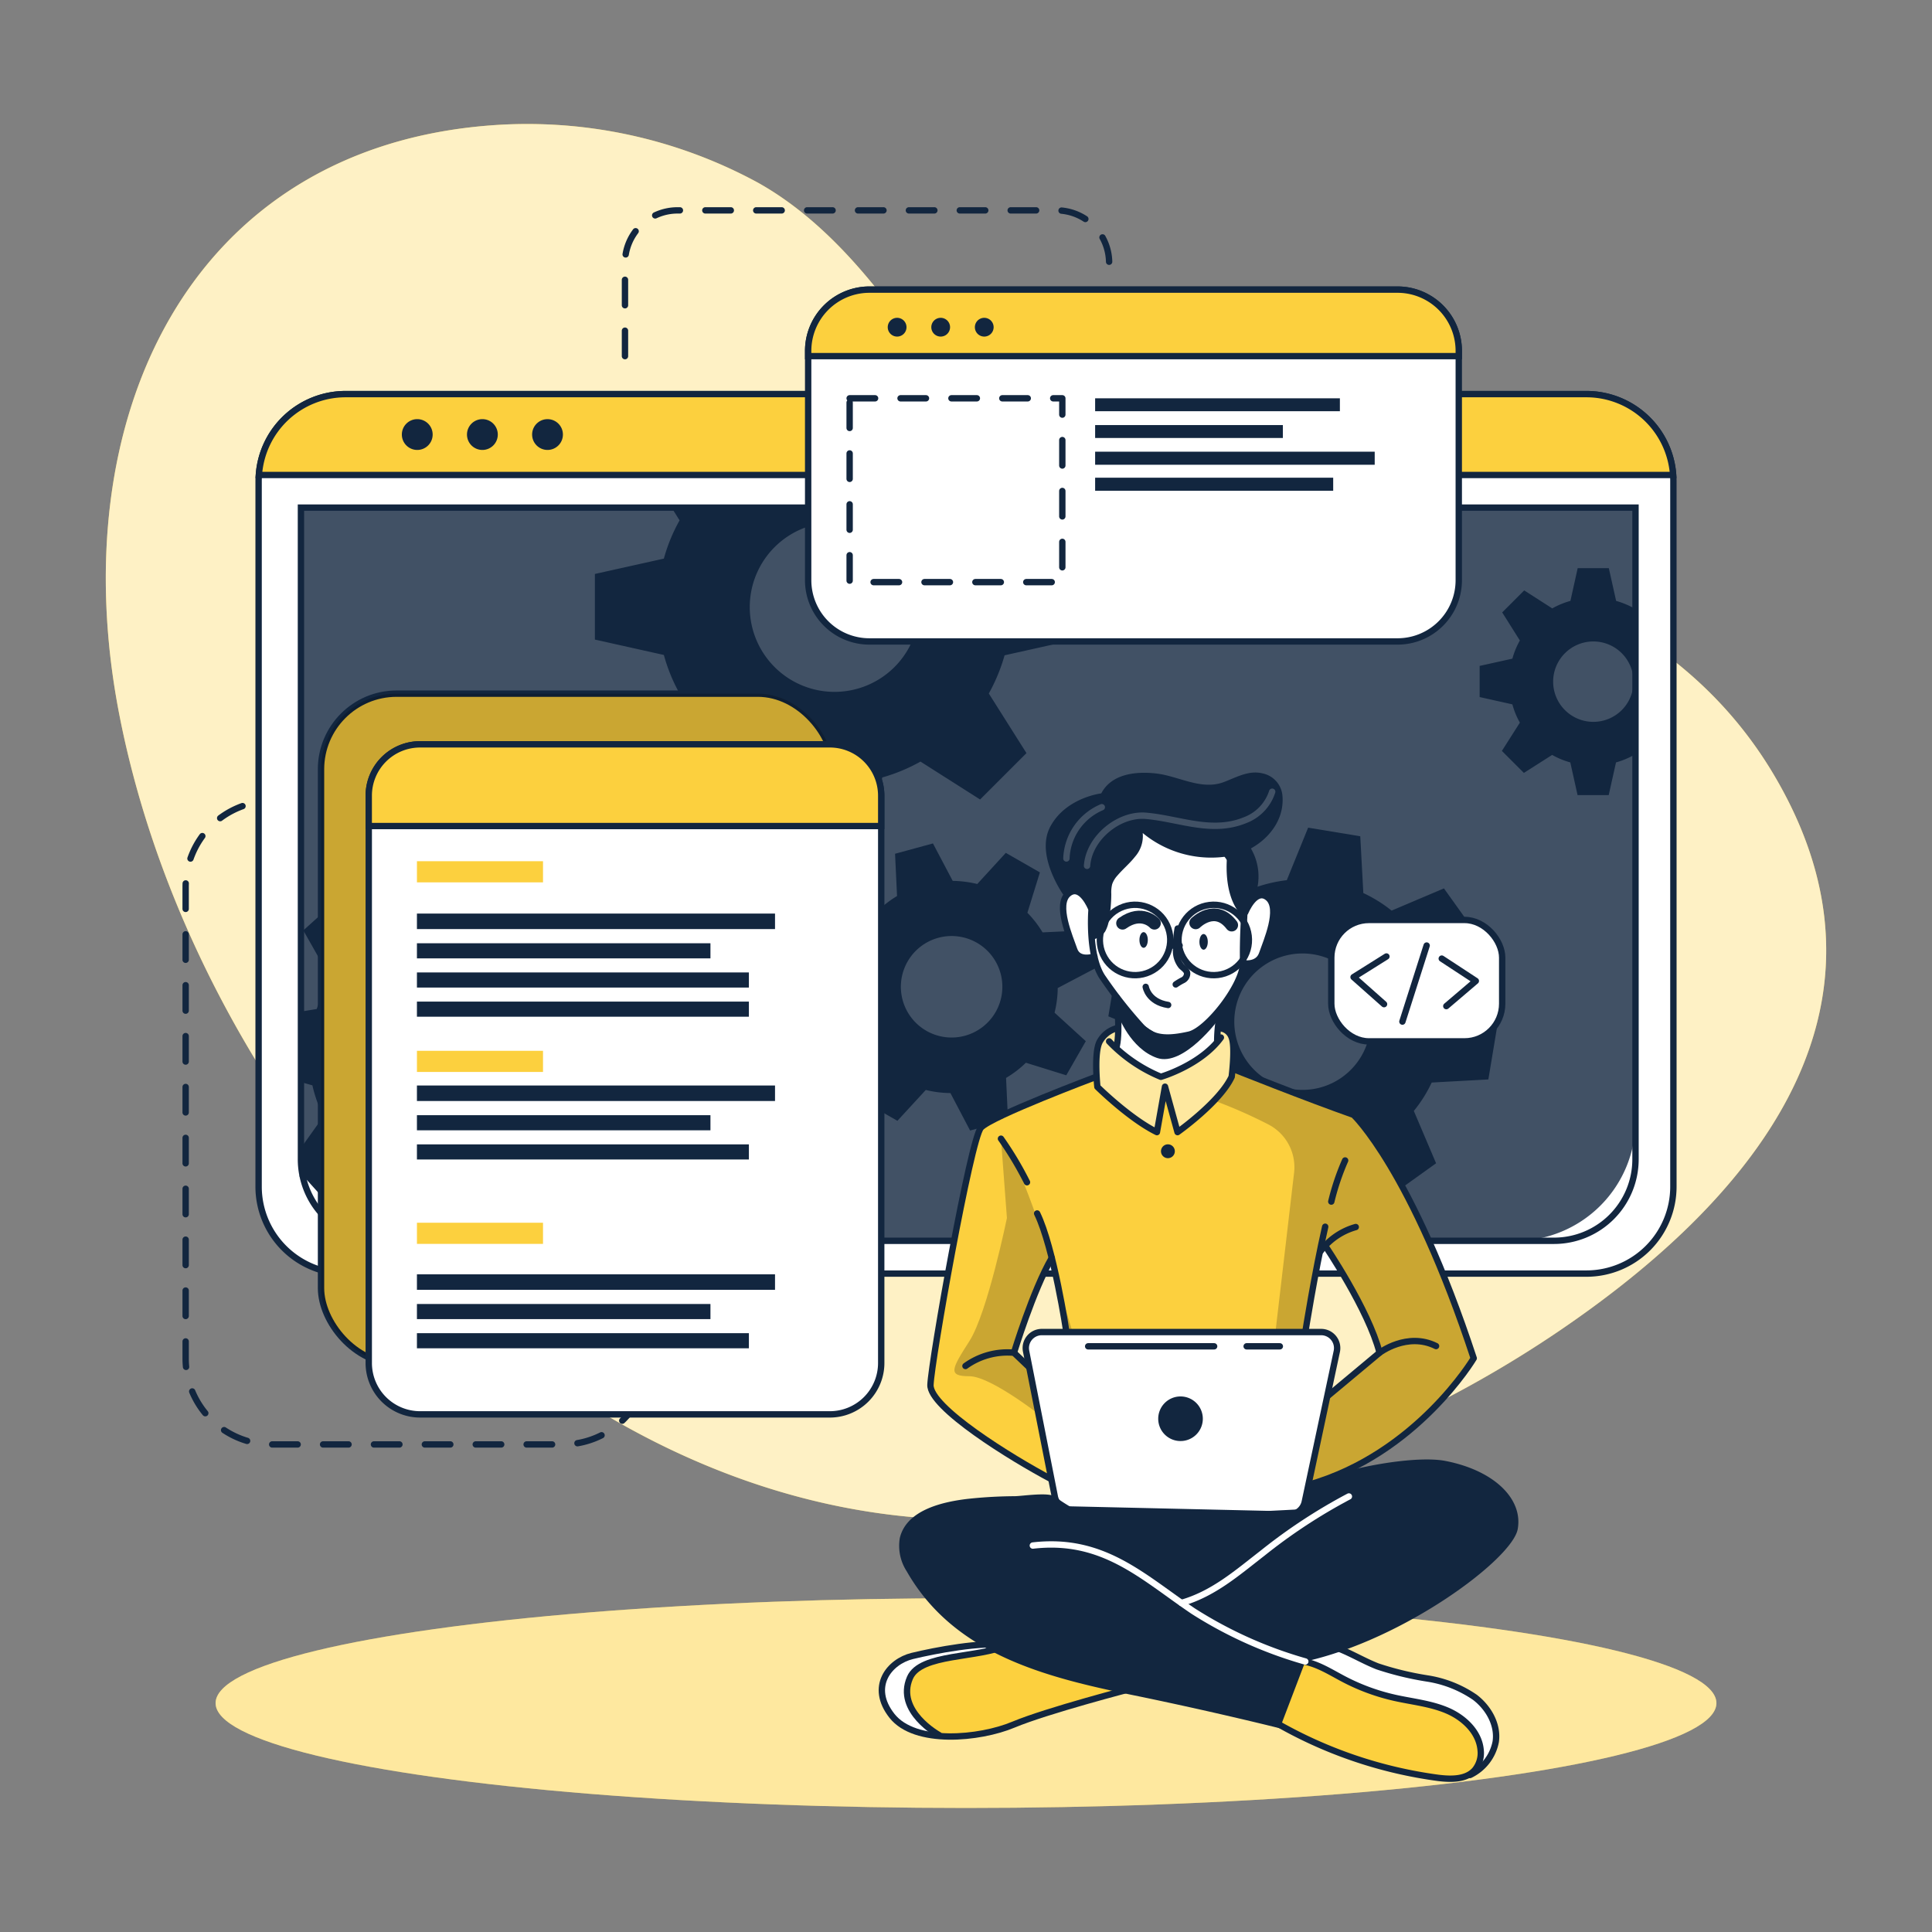 <svg xmlns="http://www.w3.org/2000/svg" width="335" height="335" viewBox="0 0 335 335">
  <rect x="0" y="0" width="335" height="335" fill="#808080" stroke="none"/>
  <g id="Grupo_881209" data-name="Grupo 881209" transform="translate(-370 -2369)">
    <g id="Grupo_881201" data-name="Grupo 881201" transform="translate(-517)">
      <rect id="Rectángulo_299200" data-name="Rectángulo 299200" width="335" height="335" transform="translate(887 2369)" fill="none"/>
      <g id="Grupo_881202" data-name="Grupo 881202" transform="translate(874.885 2348.116)">
        <g id="Background_Simple" data-name="Background Simple" transform="translate(30.462 42.391)">
          <g id="Grupo_881186" data-name="Grupo 881186">
            <path id="Trazado_605176" data-name="Trazado 605176" d="M319.946,155.657c-33.117-56.712-122.938-36.514-141.285-64.1-9.393-14.125-19.9-30.5-35.147-39.012a83.73,83.73,0,0,0-46.071-9.938c-52.454,3.84-74.7,50.772-64.616,102.311,13.447,68.75,74.392,138.977,146.794,139.469,37.867.257,74.019-13.279,102.379-32.414l.634-.43C310.965,232.258,345.23,198.956,319.946,155.657Z" transform="translate(-30.462 -42.391)" fill="#fcd03e"/>
            <path id="Trazado_605177" data-name="Trazado 605177" d="M319.946,155.657c-33.117-56.712-122.938-36.514-141.285-64.1-9.393-14.125-19.9-30.5-35.147-39.012a83.73,83.73,0,0,0-46.071-9.938c-52.454,3.84-74.7,50.772-64.616,102.311,13.447,68.75,74.392,138.977,146.794,139.469,37.867.257,74.019-13.279,102.379-32.414l.634-.43C310.965,232.258,345.23,198.956,319.946,155.657Z" transform="translate(-30.462 -42.391)" fill="#fff" opacity="0.7"/>
          </g>
        </g>
        <g id="Lines" transform="translate(44.305 57.362)">
          <g id="Grupo_881187" data-name="Grupo 881187">
            <path id="Trazado_605178" data-name="Trazado 605178" d="M69.42,215.179H65.739a14.9,14.9,0,0,0-14.9,14.9v81.76a14.9,14.9,0,0,0,14.9,14.9h50.52a14.9,14.9,0,0,0,14.9-14.9h0" transform="translate(-50.838 -112.758)" fill="none" stroke="#12263f" stroke-linecap="round" stroke-linejoin="round" stroke-width="1.103" stroke-dasharray="4.412"/>
            <path id="Trazado_605179" data-name="Trazado 605179" d="M162.964,89.7V73.552a9.125,9.125,0,0,1,9.126-9.126h65.7a9.125,9.125,0,0,1,9.126,9.126h0" transform="translate(-86.786 -64.426)" fill="none" stroke="#12263f" stroke-linecap="round" stroke-linejoin="round" stroke-width="1.103" stroke-dasharray="4.412"/>
          </g>
        </g>
        <g id="Shadow" transform="translate(49.496 298.011)">
          <g id="Grupo_881188" data-name="Grupo 881188" transform="translate(0)">
            <ellipse id="Elipse_7612" data-name="Elipse 7612" cx="130.12" cy="18.183" rx="130.12" ry="18.183" fill="#fcd03e"/>
            <ellipse id="Elipse_7613" data-name="Elipse 7613" cx="130.12" cy="18.183" rx="130.12" ry="18.183" fill="#fff" opacity="0.5"/>
          </g>
        </g>
        <g id="Window" transform="translate(56.957 89.221)">
          <g id="Grupo_881189" data-name="Grupo 881189" transform="translate(0)">
            <path id="Trazado_605180" data-name="Trazado 605180" d="M314.777,126.405V248.738A15.081,15.081,0,0,1,299.7,263.817H84.539A15.081,15.081,0,0,1,69.46,248.738V126.405c0-.359.015-.712.045-1.064a15.077,15.077,0,0,1,15.034-14.022H299.7a15.077,15.077,0,0,1,15.034,14.022C314.762,125.693,314.777,126.046,314.777,126.405Z" transform="translate(-69.46 -111.319)" fill="#fff" stroke="#12263f" stroke-linecap="round" stroke-linejoin="round" stroke-width="1.103"/>
            <path id="Rectángulo_299201" data-name="Rectángulo 299201" d="M0,0H231.411a0,0,0,0,1,0,0V106.336a20.8,20.8,0,0,1-20.8,20.8H20.8A20.8,20.8,0,0,1,0,106.336V0A0,0,0,0,1,0,0Z" transform="translate(7.338 19.674)" fill="#12263f"/>
            <path id="Trazado_605181" data-name="Trazado 605181" d="M311.675,140.275v113.01A14.055,14.055,0,0,1,297.7,267.412H94.235A14.055,14.055,0,0,1,80.26,253.285V140.275Z" transform="translate(-72.922 -120.602)" fill="#fff" opacity="0.2"/>
            <path id="Trazado_605182" data-name="Trazado 605182" d="M314.754,125.341H69.526A15.077,15.077,0,0,1,84.56,111.319H299.719A15.077,15.077,0,0,1,314.754,125.341Z" transform="translate(-69.481 -111.319)" fill="#fcd03e" stroke="#12263f" stroke-miterlimit="10" stroke-width="1.103"/>
            <path id="Trazado_605183" data-name="Trazado 605183" d="M111.36,120.378a2.671,2.671,0,1,1-2.671-2.671A2.671,2.671,0,0,1,111.36,120.378Z" transform="translate(-81.181 -113.367)" fill="#12263f"/>
            <path id="Trazado_605184" data-name="Trazado 605184" d="M127.983,120.378a2.671,2.671,0,1,1-2.671-2.671A2.671,2.671,0,0,1,127.983,120.378Z" transform="translate(-86.51 -113.367)" fill="#12263f"/>
            <circle id="Elipse_7614" data-name="Elipse 7614" cx="2.671" cy="2.671" r="2.671" transform="translate(47.424 4.34)" fill="#12263f"/>
            <path id="Trazado_605185" data-name="Trazado 605185" d="M311.672,140.282v113a14.136,14.136,0,0,1-14.134,14.135H94.392a14.131,14.131,0,0,1-13.858-11.392l-.007-.007v-.03a14.013,14.013,0,0,1-.262-2.705v-113Z" transform="translate(-72.924 -120.605)" fill="none" stroke="#12263f" stroke-miterlimit="10" stroke-width="1.103"/>
            <path id="Trazado_605186" data-name="Trazado 605186" d="M407.9,162.719a14.364,14.364,0,0,0-3.14-1.3l-1.266-5.674h-5.4l-1.259,5.674a13.932,13.932,0,0,0-3.148,1.3L388.82,159.6l-3.815,3.815,3.065,4.871a13.874,13.874,0,0,0-1.3,3.148l-5.674,1.259v5.4l5.674,1.266a13.752,13.752,0,0,0,1.3,3.17l-3.118,4.9,3.815,3.815,4.9-3.118a13.926,13.926,0,0,0,3.148,1.3l1.259,5.666h5.4l1.266-5.666a14.356,14.356,0,0,0,3.14-1.3l.247.158V162.576Zm-7.09,19.673a6.97,6.97,0,1,1,6.97-6.97A6.966,6.966,0,0,1,400.812,182.392Z" transform="translate(-169.373 -125.563)" fill="#12263f"/>
            <path id="Trazado_605187" data-name="Trazado 605187" d="M238.283,163.223V151.847l-11.962-2.653a30.91,30.91,0,0,0-2.735-6.64l1.446-2.279H168.577l1.394,2.218a29.45,29.45,0,0,0-2.728,6.633l-11.961,2.661v11.377l11.961,2.668a29.848,29.848,0,0,0,2.728,6.685L163.4,182.852l8.05,8.041,10.328-6.573a30.382,30.382,0,0,0,6.64,2.75l2.653,11.947h11.377l2.675-11.947a30.6,30.6,0,0,0,6.618-2.75l10.335,6.573,8.041-8.041-6.528-10.335a31.18,31.18,0,0,0,2.735-6.625Zm-41.445,9.009a14.7,14.7,0,1,1,14.7-14.7A14.7,14.7,0,0,1,196.839,172.232Z" transform="translate(-96.975 -120.602)" fill="#12263f"/>
            <path id="Trazado_605188" data-name="Trazado 605188" d="M138.775,270.426l.479-9.024-9.353-2.638a25.345,25.345,0,0,0-1.919-5.366l5.651-7.937-6.055-6.723-8.469,4.789a25.075,25.075,0,0,0-5.156-2.466l-1.619-9.593-9.023-.48-2.608,9.383a23.6,23.6,0,0,0-5.367,1.9l-7.929-5.651-6.73,6.056,4.8,8.476A23.418,23.418,0,0,0,83,256.306l-2.735.45V268.98l1.986.562a23.639,23.639,0,0,0,1.919,5.381l-3.9,5.464.262,4.684v.03l.007.007,4.025,4.467,8.484-4.789a23.5,23.5,0,0,0,5.171,2.5l1.544,9.211v.007l.075.382,9.024.48.24-.861v-.007l2.368-8.514a24.148,24.148,0,0,0,5.4-1.9l7.914,5.644,6.73-6.048-4.781-8.484a23.452,23.452,0,0,0,2.443-5.142Zm-23.968-14.1a11.686,11.686,0,1,0-.869,16.5A11.686,11.686,0,0,0,114.807,256.329Z" transform="translate(-72.924 -149.686)" fill="#12263f"/>
            <path id="Trazado_605189" data-name="Trazado 605189" d="M252.44,255.338a18.381,18.381,0,0,0,.548-4.273l6.487-3.411-1.792-6.582-7.323.342a18.209,18.209,0,0,0-2.631-3.4l2.169-7-5.913-3.387-4.947,5.4a19.153,19.153,0,0,0-4.26-.542l-3.425-6.493-6.572,1.789.346,7.332a18.607,18.607,0,0,0-3.406,2.628l-7.007-2.163-3.392,5.9,5.426,4.934a17.8,17.8,0,0,0-.535,4.262l-6.5,3.422,1.792,6.582,7.332-.347a17.444,17.444,0,0,0,2.621,3.4l-2.18,6.969,5.913,3.387,4.921-5.352a17.925,17.925,0,0,0,4.269.538l3.415,6.5,6.573-1.788-.289-6.263-.049-1.073a18.071,18.071,0,0,0,3.44-2.632l7,2.177,2.894-5.057.493-.856Zm-15.54,4a8.8,8.8,0,1,1,6.18-10.808A8.8,8.8,0,0,1,236.9,259.336Z" transform="translate(-114.426 -148.081)" fill="#12263f"/>
            <path id="Trazado_605190" data-name="Trazado 605190" d="M352.219,265.626l1.5-9.031-9.143-3.68a24.284,24.284,0,0,0-1.311-5.636l6.58-7.329-5.329-7.45-9.076,3.852a24.142,24.142,0,0,0-4.9-3.043l-.532-9.847-9.039-1.492-3.7,9.106a25.3,25.3,0,0,0-5.613,1.319l-7.352-6.58-7.442,5.329,3.86,9.069a24.668,24.668,0,0,0-2.75,4.272c-.1.209-.21.419-.307.629l-9.84.548-1.5,9.023,1.484.6,7.66,3.088a23.745,23.745,0,0,0,1.311,5.613l-6.58,7.352,5.329,7.442,9.075-3.867a23.538,23.538,0,0,0,4.894,3.065l.51,9.8,9.031,1.491,3.7-9.038a23.75,23.75,0,0,0,5.628-1.319l7.337,6.588,7.45-5.336-3.86-9.076a23.644,23.644,0,0,0,3.1-4.924Zm-25.339-.4a11.827,11.827,0,1,1,2.728-16.5A11.829,11.829,0,0,1,326.88,265.222Z" transform="translate(-138.986 -146.794)" fill="#12263f"/>
          </g>
        </g>
        <g id="Graphics" transform="translate(67.779 71.103)">
          <g id="Grupo_881197" data-name="Grupo 881197">
            <g id="Grupo_881194" data-name="Grupo 881194" transform="translate(0 70.058)">
              <rect id="Rectángulo_299202" data-name="Rectángulo 299202" width="88.863" height="116.187" rx="13.11" fill="#fcd03e" stroke="#12263f" stroke-miterlimit="10" stroke-width="1.103"/>
              <rect id="Rectángulo_299203" data-name="Rectángulo 299203" width="88.863" height="116.187" rx="13.11" opacity="0.2"/>
              <g id="Grupo_881193" data-name="Grupo 881193" transform="translate(8.273 8.779)">
                <path id="Trazado_605191" data-name="Trazado 605191" d="M186.429,209.6v98.372a8.908,8.908,0,0,1-8.911,8.911H106.47a8.906,8.906,0,0,1-8.9-8.911V209.6a8.9,8.9,0,0,1,8.9-8.9h71.048A8.906,8.906,0,0,1,186.429,209.6Z" transform="translate(-97.566 -200.692)" fill="#fff" stroke="#12263f" stroke-linecap="round" stroke-linejoin="round" stroke-width="1.103"/>
                <path id="Trazado_605192" data-name="Trazado 605192" d="M186.429,209.6v5.268H97.566V209.6a8.9,8.9,0,0,1,8.9-8.9h71.048A8.906,8.906,0,0,1,186.429,209.6Z" transform="translate(-97.566 -200.692)" fill="#fcd03e" stroke="#12263f" stroke-miterlimit="10" stroke-width="1.103"/>
                <rect id="Rectángulo_299204" data-name="Rectángulo 299204" width="21.862" height="3.667" transform="translate(8.357 20.274)" fill="#fcd03e"/>
                <rect id="Rectángulo_299205" data-name="Rectángulo 299205" width="21.862" height="3.667" transform="translate(8.357 53.149)" fill="#fcd03e"/>
                <rect id="Rectángulo_299206" data-name="Rectángulo 299206" width="21.862" height="3.667" transform="translate(8.357 82.961)" fill="#fcd03e"/>
                <g id="Grupo_881190" data-name="Grupo 881190" transform="translate(8.357 29.353)">
                  <rect id="Rectángulo_299207" data-name="Rectángulo 299207" width="62.091" height="2.689" fill="#12263f"/>
                  <rect id="Rectángulo_299208" data-name="Rectángulo 299208" width="50.895" height="2.621" transform="translate(0 5.148)" fill="#12263f"/>
                  <rect id="Rectángulo_299209" data-name="Rectángulo 299209" width="57.56" height="2.621" transform="translate(0 10.208)" fill="#12263f"/>
                  <rect id="Rectángulo_299210" data-name="Rectángulo 299210" width="57.56" height="2.621" transform="translate(0 15.264)" fill="#12263f"/>
                </g>
                <g id="Grupo_881191" data-name="Grupo 881191" transform="translate(8.357 59.165)">
                  <rect id="Rectángulo_299211" data-name="Rectángulo 299211" width="62.091" height="2.689" fill="#12263f"/>
                  <rect id="Rectángulo_299212" data-name="Rectángulo 299212" width="50.895" height="2.621" transform="translate(0 5.148)" fill="#12263f"/>
                  <rect id="Rectángulo_299213" data-name="Rectángulo 299213" width="57.56" height="2.621" transform="translate(0 10.208)" fill="#12263f"/>
                </g>
                <g id="Grupo_881192" data-name="Grupo 881192" transform="translate(8.357 91.903)">
                  <rect id="Rectángulo_299214" data-name="Rectángulo 299214" width="62.091" height="2.689" fill="#12263f"/>
                  <rect id="Rectángulo_299215" data-name="Rectángulo 299215" width="50.895" height="2.621" transform="translate(0 5.148)" fill="#12263f"/>
                  <rect id="Rectángulo_299216" data-name="Rectángulo 299216" width="57.56" height="2.621" transform="translate(0 10.208)" fill="#12263f"/>
                </g>
              </g>
            </g>
            <g id="Grupo_881196" data-name="Grupo 881196" transform="translate(84.467)">
              <path id="Trazado_605193" data-name="Trazado 605193" d="M322.529,95.279v39.758a10.616,10.616,0,0,1-10.62,10.62H220.335a10.62,10.62,0,0,1-10.62-10.62V95.279a10.627,10.627,0,0,1,10.62-10.627h91.575A10.622,10.622,0,0,1,322.529,95.279Z" transform="translate(-209.715 -84.652)" fill="#fff" stroke="#12263f" stroke-miterlimit="10" stroke-width="1.103"/>
              <path id="Trazado_605194" data-name="Trazado 605194" d="M322.529,95.279v.907H209.715v-.907a10.627,10.627,0,0,1,10.62-10.627h91.575A10.622,10.622,0,0,1,322.529,95.279Z" transform="translate(-209.715 -84.652)" fill="#fcd03e" stroke="#12263f" stroke-miterlimit="10" stroke-width="1.103"/>
              <path id="Trazado_605195" data-name="Trazado 605195" d="M232.8,94.626a1.626,1.626,0,1,1,0-2.3A1.625,1.625,0,0,1,232.8,94.626Z" transform="translate(-216.225 -86.96)" fill="#12263f"/>
              <path id="Trazado_605196" data-name="Trazado 605196" d="M243.919,94.626a1.626,1.626,0,1,1,0-2.3A1.625,1.625,0,0,1,243.919,94.626Z" transform="translate(-219.79 -86.96)" fill="#12263f"/>
              <path id="Trazado_605197" data-name="Trazado 605197" d="M255.039,94.626a1.626,1.626,0,1,1,0-2.3A1.625,1.625,0,0,1,255.039,94.626Z" transform="translate(-223.356 -86.96)" fill="#12263f"/>
              <rect id="Rectángulo_299217" data-name="Rectángulo 299217" width="36.877" height="31.876" transform="translate(7.193 18.845)" fill="none" stroke="#12263f" stroke-linecap="round" stroke-linejoin="round" stroke-width="1.103" stroke-dasharray="4.412"/>
              <g id="Grupo_881195" data-name="Grupo 881195" transform="translate(49.76 18.845)">
                <rect id="Rectángulo_299218" data-name="Rectángulo 299218" width="42.44" height="2.239" fill="#12263f"/>
                <rect id="Rectángulo_299219" data-name="Rectángulo 299219" width="32.554" height="2.239" transform="translate(0 4.642)" fill="#12263f"/>
                <rect id="Rectángulo_299220" data-name="Rectángulo 299220" width="48.477" height="2.265" transform="translate(0 9.258)" fill="#12263f"/>
                <rect id="Rectángulo_299221" data-name="Rectángulo 299221" width="41.279" height="2.265" transform="translate(0 13.768)" fill="#12263f"/>
              </g>
            </g>
          </g>
        </g>
        <g id="Character" transform="translate(164.915 154.832)">
          <g id="Grupo_881199" data-name="Grupo 881199">
            <path id="Trazado_605198" data-name="Trazado 605198" d="M274.9,436.851s-19.7,5.651-22.453,6.626c-2.5.884-9.285,3.26-14.374,2.525a10.975,10.975,0,0,1-1.454-.315c-5.157-1.536-7.472-2.968-8.147-6.213s1.889-5.628,4.362-7.157,15.888-3.125,15.888-3.125l3.237.952h.007Z" transform="translate(-228.362 -278.84)" fill="#fcd03e"/>
            <path id="Trazado_605199" data-name="Trazado 605199" d="M238.074,446a10.975,10.975,0,0,1-1.454-.315c-5.157-1.536-7.472-2.968-8.147-6.213s1.889-5.628,4.362-7.157,15.888-3.125,15.888-3.125l3.237.952c-2.93,1.349-13.857,2.1-16.24,3.47s-3.538,3.957-2.129,7.45C234.341,442.921,236.35,444.72,238.074,446Z" transform="translate(-228.362 -278.84)" fill="#fff"/>
            <path id="Trazado_605200" data-name="Trazado 605200" d="M271.989,438.035s-14.8,3.834-20.665,6.288-17.062,3.527-21.05-1.533-.46-9.415,3.527-10.382,12.05-2.5,16.454-1.887" transform="translate(-228.413 -279.221)" fill="none" stroke="#12263f" stroke-linecap="round" stroke-linejoin="round" stroke-width="1.103"/>
            <path id="Trazado_605201" data-name="Trazado 605201" d="M240.481,446.18s-7.529-4.128-5.029-9.914c1.845-4.27,11.889-3.344,16.862-5.678" transform="translate(-230.472 -279.288)" fill="none" stroke="#12263f" stroke-linecap="round" stroke-linejoin="round" stroke-width="1.103"/>
            <path id="Trazado_605202" data-name="Trazado 605202" d="M365.809,446.736a6.246,6.246,0,0,1-2.953,5.148,11.55,11.55,0,0,1-6.055,1.252c-6.91-.09-19.9-5.029-19.9-5.029l-12.163-6.723,6.325-10.013,1.731-2.743,4.475,1s3.7,2.1,7.427,3.77,12.762,2.023,15.948,4.6S366.153,443.378,365.809,446.736Z" transform="translate(-259.261 -278.66)" fill="#fcd03e"/>
            <path id="Trazado_605203" data-name="Trazado 605203" d="M368.793,446.736a6.246,6.246,0,0,1-2.953,5.148,9.109,9.109,0,0,0-.345-6.07c-1.349-3.05-5.778-5.74-11.594-6.19s-10.267-3.17-12.6-4.385c-1.821-.944-5.658-3.005-7.255-3.867l1.731-2.743,4.475,1s3.7,2.1,7.427,3.77,12.763,2.023,15.948,4.6S369.138,443.378,368.793,446.736Z" transform="translate(-262.245 -278.66)" fill="#fff"/>
            <path id="Trazado_605204" data-name="Trazado 605204" d="M328.112,445.178a76.781,76.781,0,0,0,28.47,9.726c2.212.266,4.787.3,6.27-1.36a4.635,4.635,0,0,0,1.021-3.475c-.268-3.122-2.893-5.6-5.773-6.836s-6.059-1.533-9.117-2.218a36.044,36.044,0,0,1-8.768-3.207c-2.2-1.147-4.326-2.54-6.752-3.054s-5.316.109-6.61,2.225" transform="translate(-259.938 -280.569)" fill="none" stroke="#12263f" stroke-linecap="round" stroke-linejoin="round" stroke-width="1.103"/>
            <path id="Trazado_605205" data-name="Trazado 605205" d="M364.992,452.956a8.1,8.1,0,0,0,4.449-5.748c.441-2.943-1.235-5.9-3.6-7.712a19.985,19.985,0,0,0-8.227-3.267,53.427,53.427,0,0,1-8.666-2.1c-4.262-1.665-8.465-4.955-12.888-3.782" transform="translate(-262.891 -279.133)" fill="none" stroke="#12263f" stroke-linecap="round" stroke-linejoin="round" stroke-width="1.103"/>
            <path id="Trazado_605206" data-name="Trazado 605206" d="M314.158,287.427l-20.58-7.832-.255-.1s.075-.548.135-1.342c.127-1.641.195-4.317-.577-5.224-1.147-1.341-4.4-.217-7.57-1.671s-9.038,1.147-9.038,1.147-4.235-.779-6.1,2.279a16.591,16.591,0,0,0-.622,6.138s-.135.052-.39.143c-2.451.914-15.791,5.935-18.616,7.952-3.118,2.211-6.565,24.882-7.674,31.536s-3.08,12.659-2.076,14.952,15.333,13.326,23.577,16.173,37.5,2.016,37.5,2.016.48-.128,1.326-.4c4.947-1.589,22.5-8.132,31.807-23.563C335,329.635,325.984,300.062,314.158,287.427Zm-55.6,38.131c-1.514,1.072-.7,5.231-.7,5.231l-2.578-2.271,6.468-15.9,2.758,12.208S260.07,324.494,258.556,325.558Zm51.742,10.1c-.712.368,2.046-7.277.734-9.008s-5.239-1.566-5.239-1.566l.337-2.091c.046-.232,2.331-11.954,2.331-11.954l.772-.921s8,13.722,9.435,18.556C318.669,328.676,309.946,335.661,310.3,335.661Z" transform="translate(-232.259 -228.066)" fill="#fcd03e"/>
            <path id="Trazado_605207" data-name="Trazado 605207" d="M286.222,222.254,275.6,233.531s-1.466,1.294-.883,4.566,1.938,6.082,2.962,6.3a14.559,14.559,0,0,0,2.459.22,43.875,43.875,0,0,0,3.888,6.871s.562,7.613.262,9.728c0,0,3.816,3.333,7.41,3.757s9.148-5.083,9.148-5.083l1.377-6.742s3.258-4.946,3.481-6.263,1.711-.979,2.444-1.628a12.4,12.4,0,0,0,2.705-6.3c.28-2.745.3-5.9-2.889-4.972-2.763-.743-1.033-6.583-1.033-6.583l-4.855-4.284Z" transform="translate(-243.18 -212.496)" fill="#fff"/>
            <path id="Trazado_605208" data-name="Trazado 605208" d="M307.094,279.595a10.72,10.72,0,0,1-.547,1.229c-1.754,3.305-9.391,9.6-9.391,9.6l-2.308-7.1-1.267,7.1c-2.548-1.109-10.319-7.847-10.319-7.847s-.262-.629-.585-1.611c.255-.09.39-.143.39-.143a16.591,16.591,0,0,1,.622-6.138c1.866-3.058,6.1-2.279,6.1-2.279s5.868-2.6,9.038-1.147,6.423.33,7.57,1.671.442,6.566.442,6.566Z" transform="translate(-245.775 -228.066)" fill="#fff" opacity="0.5"/>
            <path id="Trazado_605209" data-name="Trazado 605209" d="M337.5,290.889l-20.58-7.832-.255-.1s.075-.548.135-1.342l-.427,2.668-3.042,4.137a83.38,83.38,0,0,1,9.5,4.186,8.341,8.341,0,0,1,4.362,8.319l-3.794,32.44-1.551,18.421,4.691,4.871c4.947-1.589,22.5-8.132,31.807-23.563C358.344,333.1,349.329,303.525,337.5,290.889Zm-3.86,48.234c-.712.368,2.046-7.277.734-9.008s-5.239-1.566-5.239-1.566l.337-2.091c.046-.232,2.331-11.954,2.331-11.954l.772-.921s8,13.722,9.435,18.556C342.014,332.138,333.29,339.123,333.643,339.123Z" transform="translate(-255.604 -231.528)" opacity="0.2"/>
            <path id="Trazado_605210" data-name="Trazado 605210" d="M267.986,336.441l-3.2-10.694s-5.738-19.569-9.672-24.4l1.034,13.763s-3.375,16.441-6.5,21.328-3.8,6.1,0,6.1,13.04,7.367,13.04,7.367l-.712-6.146Zm-8.042,4.137-2.578-2.271,6.468-15.9,2.758,12.208s-4.429-.329-5.943.734S259.944,340.578,259.944,340.578Z" transform="translate(-234.351 -237.854)" opacity="0.2"/>
            <path id="Trazado_605211" data-name="Trazado 605211" d="M288.485,265.284s.59,5.766,0,8.4" transform="translate(-247.637 -226.291)" fill="none" stroke="#12263f" stroke-linecap="round" stroke-linejoin="round" stroke-width="1.103"/>
            <path id="Trazado_605212" data-name="Trazado 605212" d="M314.108,273.913a24.728,24.728,0,0,1,.642-5.51" transform="translate(-255.852 -227.291)" fill="none" stroke="#12263f" stroke-linecap="round" stroke-linejoin="round" stroke-width="1.103"/>
            <path id="Trazado_605213" data-name="Trazado 605213" d="M305.334,228.582s3.489,4.383,3.31,7.694-.447,7.246-.358,11.093-6.172,11.9-9.393,12.614-5.994.895-8.051-1.162a77.834,77.834,0,0,1-6.8-8.588c-2.684-3.668-2.057-11.72-2.057-11.72" transform="translate(-245.533 -214.525)" fill="none" stroke="#12263f" stroke-linecap="round" stroke-linejoin="round" stroke-width="1.103"/>
            <path id="Trazado_605214" data-name="Trazado 605214" d="M303.864,247.714a18.114,18.114,0,0,0-.272,3.646,4.148,4.148,0,0,0,.895,2.856c.385.393.946.708,1.019,1.254a1.325,1.325,0,0,1-.717,1.188,10.128,10.128,0,0,0-1.258.747" transform="translate(-252.462 -220.658)" fill="none" stroke="#12263f" stroke-linecap="round" stroke-linejoin="round" stroke-width="1.103"/>
            <path id="Trazado_605215" data-name="Trazado 605215" d="M295.866,262.6s.4,2.6,3.891,3.144" transform="translate(-250.004 -225.432)" fill="none" stroke="#12263f" stroke-linecap="round" stroke-linejoin="round" stroke-width="1.103"/>
            <path id="Trazado_605216" data-name="Trazado 605216" d="M295.715,249.99c0,.751-.325,1.361-.726,1.361s-.726-.609-.726-1.361.325-1.36.726-1.36S295.715,249.239,295.715,249.99Z" transform="translate(-249.49 -220.952)" fill="#12263f"/>
            <path id="Trazado_605217" data-name="Trazado 605217" d="M311.024,250.471c0,.751-.325,1.361-.726,1.361s-.726-.609-.726-1.361.325-1.36.726-1.36S311.024,249.72,311.024,250.471Z" transform="translate(-254.398 -221.106)" fill="#12263f"/>
            <path id="Trazado_605218" data-name="Trazado 605218" d="M308.621,245.607s3.382-3.382,6.244.39" transform="translate(-254.093 -219.536)" fill="none" stroke="#12263f" stroke-linecap="round" stroke-linejoin="round" stroke-width="2.206"/>
            <path id="Trazado_605219" data-name="Trazado 605219" d="M295.482,245.855s-2.146-2.406-5.528,0" transform="translate(-248.108 -219.72)" fill="none" stroke="#12263f" stroke-linecap="round" stroke-linejoin="round" stroke-width="2.206"/>
            <path id="Trazado_605220" data-name="Trazado 605220" d="M288.747,268.453s2.071,5.71,6.7,7.329S306.214,269,306.214,269l-.321-1.092s-4.025,5.229-8.5,4.337-8.906-6.958-8.906-6.958Z" transform="translate(-247.637 -226.291)" fill="#12263f"/>
            <path id="Trazado_605221" data-name="Trazado 605221" d="M280.2,249.5s-2.758.974-3.491-1.175-3.248-7.8-1.048-9.69,3.967,2.489,3.967,2.489" transform="translate(-243.244 -217.595)" fill="none" stroke="#12263f" stroke-linecap="round" stroke-linejoin="round" stroke-width="1.103"/>
            <path id="Trazado_605222" data-name="Trazado 605222" d="M320.72,251s2.563.516,3.3-1.633,3.247-7.8,1.048-9.69-3.968,2.489-3.968,2.489" transform="translate(-257.972 -217.931)" fill="none" stroke="#12263f" stroke-linecap="round" stroke-linejoin="round" stroke-width="1.103"/>
            <path id="Trazado_605223" data-name="Trazado 605223" d="M278.214,236.929a3.821,3.821,0,0,0,2.42-1.429,6.025,6.025,0,0,0,.7-2.169,26.2,26.2,0,0,0,.384-4.371,5.883,5.883,0,0,1,.154-1.7,4.363,4.363,0,0,1,.922-1.516c.963-1.128,2.121-2.081,3.036-3.248a5.419,5.419,0,0,0,1.34-4.106,18.653,18.653,0,0,0,15.269,3.949c4.853-.952,9.512-5.211,8.944-10.563a4.331,4.331,0,0,0-3.419-3.727c-2.4-.6-4.555.682-6.729,1.5-3.962,1.494-7.84-1.072-11.843-1.5-3.424-.368-7.627.056-9.41,3.461,0,0-6.151.723-8.844,5.774s2.427,12.044,2.427,12.044,2.061-2.495,4.71,2.556Z" transform="translate(-241.826 -207.891)" fill="#12263f"/>
            <path id="Trazado_605224" data-name="Trazado 605224" d="M316.811,225.669s-1.59,8.288,2.56,12.3c0,0,.908-2.491,1.829-3.1a9.61,9.61,0,0,0-.727-9.2C317.436,220.846,316.811,225.669,316.811,225.669Z" transform="translate(-256.623 -212.904)" fill="#12263f"/>
            <path id="Trazado_605225" data-name="Trazado 605225" d="M312.994,212.8a7.83,7.83,0,0,1-4.736,4.943c-5.761,2.347-11.357-.256-17.125-.766-4.714-.417-9.912,3.83-10.241,8.67" transform="translate(-245.203 -209.465)" fill="none" stroke="#fff" stroke-linecap="round" stroke-linejoin="round" stroke-width="1.103" opacity="0.2"/>
            <path id="Trazado_605226" data-name="Trazado 605226" d="M275.626,225.637a10.071,10.071,0,0,1,6.136-8.888" transform="translate(-243.515 -210.731)" fill="none" stroke="#fff" stroke-linecap="round" stroke-linejoin="round" stroke-width="1.103" opacity="0.2"/>
            <path id="Trazado_605227" data-name="Trazado 605227" d="M286.53,276.2a26.271,26.271,0,0,0,8.971,6.138s6.9-2,10.407-6.809" transform="translate(-247.011 -229.575)" fill="none" stroke="#12263f" stroke-linecap="round" stroke-linejoin="round" stroke-width="1.103"/>
            <circle id="Elipse_7615" data-name="Elipse 7615" cx="6.103" cy="6.103" r="6.103" transform="translate(35.923 26.035) rotate(-24.636)" fill="none" stroke="#12263f" stroke-linecap="round" stroke-linejoin="round" stroke-width="1.103"/>
            <circle id="Elipse_7616" data-name="Elipse 7616" cx="6.103" cy="6.103" r="6.103" transform="translate(50.848 23.725) rotate(-7.003)" fill="none" stroke="#12263f" stroke-linecap="round" stroke-linejoin="round" stroke-width="1.103"/>
            <path id="Trazado_605228" data-name="Trazado 605228" d="M286.805,273.162a4.784,4.784,0,0,0-2.936,2.277c-1.08,1.9-.429,7.887-.429,7.887s5.577,5.519,10.324,7.846l1.4-7.877,2.174,7.877s7.353-5.2,9.389-9.6c0,0,.664-5.125,0-6.809a2.35,2.35,0,0,0-2.2-1.605" transform="translate(-245.958 -228.817)" fill="none" stroke="#12263f" stroke-linecap="round" stroke-linejoin="round" stroke-width="1.103"/>
            <path id="Trazado_605229" data-name="Trazado 605229" d="M273.23,340.995s-2.177-14.6-5.078-20.563" transform="translate(-241.119 -243.972)" fill="none" stroke="#12263f" stroke-linecap="round" stroke-linejoin="round" stroke-width="1.103"/>
            <path id="Trazado_605230" data-name="Trazado 605230" d="M258.921,301.351a59.176,59.176,0,0,1,4.511,7.549" transform="translate(-238.159 -237.854)" fill="none" stroke="#12263f" stroke-linecap="round" stroke-linejoin="round" stroke-width="1.103"/>
            <path id="Trazado_605231" data-name="Trazado 605231" d="M343.228,314.035a42.177,42.177,0,0,1,2.4-7.129" transform="translate(-265.188 -239.635)" fill="none" stroke="#12263f" stroke-linecap="round" stroke-linejoin="round" stroke-width="1.103"/>
            <path id="Trazado_605232" data-name="Trazado 605232" d="M336.6,342.08s1.573-10.012,3.444-18.263" transform="translate(-263.062 -245.057)" fill="none" stroke="#12263f" stroke-linecap="round" stroke-linejoin="round" stroke-width="1.103"/>
            <path id="Trazado_605233" data-name="Trazado 605233" d="M340.521,328.058A11.516,11.516,0,0,1,346.6,323.9" transform="translate(-264.32 -245.085)" fill="none" stroke="#12263f" stroke-linecap="round" stroke-linejoin="round" stroke-width="1.103"/>
            <path id="Trazado_605234" data-name="Trazado 605234" d="M318.245,283.592s12.663,5.058,20.836,7.931c0,0,10.055,9.457,20.835,42.208,0,0-9.882,16.619-28.671,21.946" transform="translate(-257.179 -232.161)" fill="none" stroke="#12263f" stroke-linecap="round" stroke-linejoin="round" stroke-width="1.103"/>
            <path id="Trazado_605235" data-name="Trazado 605235" d="M342.184,362.6l9.078-7.58s4.8-3.65,9.8-1.153" transform="translate(-264.853 -254.412)" fill="none" stroke="#12263f" stroke-linecap="round" stroke-linejoin="round" stroke-width="1.103"/>
            <path id="Trazado_605236" data-name="Trazado 605236" d="M341.665,328.669s7.51,11.061,9.431,18.554" transform="translate(-264.687 -246.613)" fill="none" stroke="#12263f" stroke-linecap="round" stroke-linejoin="round" stroke-width="1.103"/>
            <path id="Trazado_605237" data-name="Trazado 605237" d="M260.93,358.479l-2.657-2.533a12.457,12.457,0,0,0-8.41,2.3" transform="translate(-235.255 -255.336)" fill="none" stroke="#12263f" stroke-linecap="round" stroke-linejoin="round" stroke-width="1.103"/>
            <path id="Trazado_605238" data-name="Trazado 605238" d="M262.241,348.222s3.3-10.84,6.555-16.435" transform="translate(-239.224 -247.612)" fill="none" stroke="#12263f" stroke-linecap="round" stroke-linejoin="round" stroke-width="1.103"/>
            <path id="Trazado_605239" data-name="Trazado 605239" d="M269.678,285.547s-18.215,6.835-20,8.825-8.574,40.219-8.753,44.594c-.16,3.911,14.029,12.7,21.038,16.4" transform="translate(-232.389 -232.788)" fill="none" stroke="#12263f" stroke-linecap="round" stroke-linejoin="round" stroke-width="1.103"/>
            <rect id="Rectángulo_299222" data-name="Rectángulo 299222" width="29.632" height="21.052" rx="6.532" transform="translate(78.04 25.569)" fill="#fff" stroke="#12263f" stroke-linecap="round" stroke-linejoin="round" stroke-width="1.103"/>
            <path id="Trazado_605240" data-name="Trazado 605240" d="M354.611,254.846l-5.7,3.577,5.288,4.69" transform="translate(-267.011 -222.945)" fill="none" stroke="#12263f" stroke-linecap="round" stroke-linejoin="round" stroke-width="1.103"/>
            <path id="Trazado_605241" data-name="Trazado 605241" d="M372.209,263.627l5.12-4.364-5.911-3.875" transform="translate(-274.226 -223.119)" fill="none" stroke="#12263f" stroke-linecap="round" stroke-linejoin="round" stroke-width="1.103"/>
            <line id="Línea_393" data-name="Línea 393" y1="13.189" x2="4.206" transform="translate(90.37 30.004)" fill="none" stroke="#12263f" stroke-linecap="round" stroke-linejoin="round" stroke-width="1.103"/>
            <path id="Trazado_605242" data-name="Trazado 605242" d="M302.165,303.991a1.2,1.2,0,1,1-1.2-1.2A1.2,1.2,0,0,1,302.165,303.991Z" transform="translate(-251.255 -238.317)" fill="#12263f"/>
            <g id="Grupo_881198" data-name="Grupo 881198" transform="translate(25.067 97.023)">
              <path id="Trazado_605243" data-name="Trazado 605243" d="M314.3,397.859H272.844a.972.972,0,0,1-.972-.972h0a.972.972,0,0,1,.972-.972H314.3a.972.972,0,0,1,.972.972h0A.972.972,0,0,1,314.3,397.859Z" transform="translate(-267.378 -365.195)" fill="#12263f"/>
              <path id="Trazado_605244" data-name="Trazado 605244" d="M313.63,380.14l5.555-26.088a2.777,2.777,0,0,0-2.716-3.354H268.034a2.776,2.776,0,0,0-2.724,3.314l4.981,25.22a2.775,2.775,0,0,0,2.66,2.237l37.9.868A2.776,2.776,0,0,0,313.63,380.14Z" transform="translate(-265.257 -350.698)" fill="#fff" stroke="#12263f" stroke-linecap="round" stroke-linejoin="round" stroke-width="1.103"/>
              <path id="Trazado_605245" data-name="Trazado 605245" d="M306.79,371a3.867,3.867,0,1,1-3.867-3.866A3.867,3.867,0,0,1,306.79,371Z" transform="translate(-276.093 -355.968)" fill="#12263f"/>
              <line id="Línea_394" data-name="Línea 394" x2="5.755" transform="translate(38.296 2.475)" fill="none" stroke="#12263f" stroke-linecap="round" stroke-linejoin="round" stroke-width="1.103"/>
              <line id="Línea_395" data-name="Línea 395" x2="21.844" transform="translate(10.815 2.475)" fill="none" stroke="#12263f" stroke-linecap="round" stroke-linejoin="round" stroke-width="1.103"/>
            </g>
            <path id="Trazado_605246" data-name="Trazado 605246" d="M303.346,418.244l-4.417,11.589s-11.258-2.839-25.686-5.795c-15.085-3.091-30.841-7.094-39.014-21.432a8.121,8.121,0,0,1-1.193-5.771c1.179-4.953,7.622-6.3,11.869-6.793a79.006,79.006,0,0,1,8.037-.453c1.368-.019,5.878-.735,6.97.068a31.952,31.952,0,0,0,5.242,3.106c2.412,1.024,37.616-.92,37.616-.92a12.565,12.565,0,0,0,1.107-4.227c5.534-2.812,18.349-5.195,23.763-4.142,8.515,1.656,13.481,6.623,12.536,11.826S320.44,414.46,303.346,418.244Z" transform="translate(-229.812 -264.103)" fill="#12263f"/>
            <path id="Trazado_605247" data-name="Trazado 605247" d="M314.3,425.2a73.34,73.34,0,0,1-19.46-8.751c-8.751-5.913-15.588-12.772-27.779-11.353" transform="translate(-240.77 -271.053)" fill="none" stroke="#fff" stroke-linecap="round" stroke-linejoin="round" stroke-width="1.103"/>
            <path id="Trazado_605248" data-name="Trazado 605248" d="M304.99,411.125c5.528-1.59,9.585-5.165,14.02-8.6a94.937,94.937,0,0,1,15.01-9.863" transform="translate(-252.929 -267.129)" fill="none" stroke="#fff" stroke-linecap="round" stroke-linejoin="round" stroke-width="1.103"/>
            <line id="Línea_396" data-name="Línea 396" x2="1.622" transform="translate(50.118 30.004)" fill="none" stroke="#12263f" stroke-linecap="round" stroke-linejoin="round" stroke-width="1.103"/>
          </g>
        </g>
      </g>
    </g>
  </g>
</svg>
